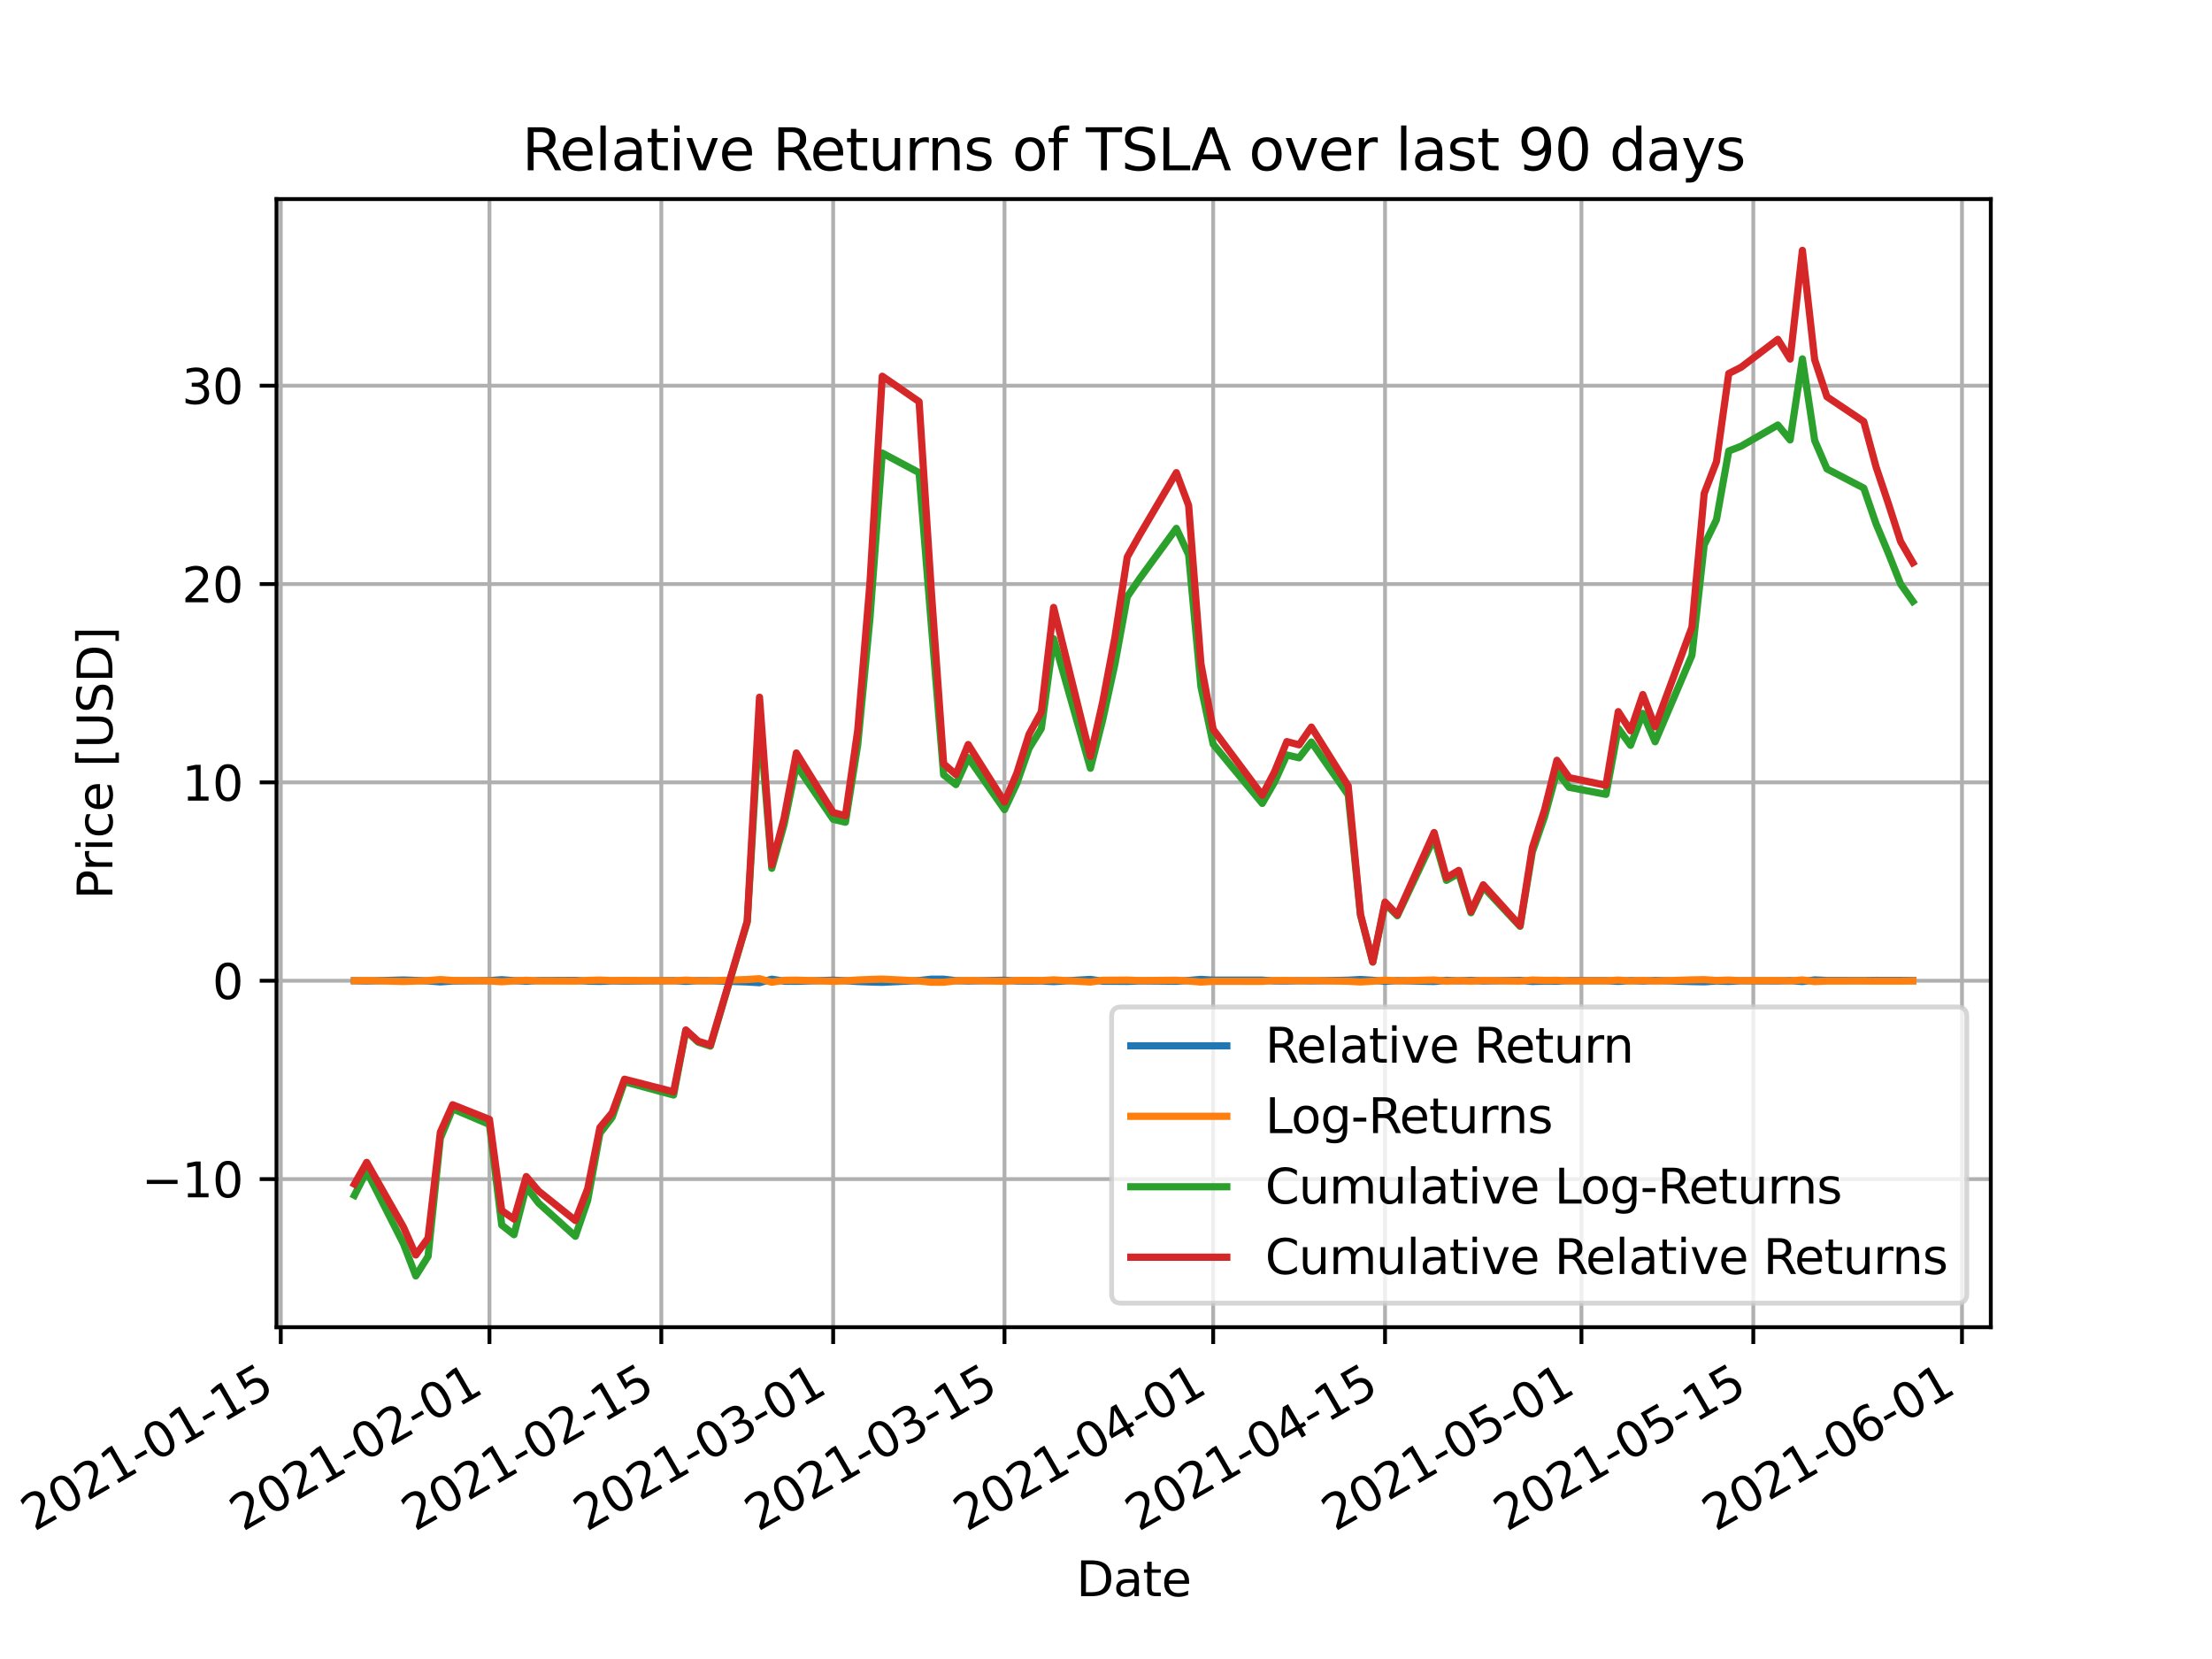 <?xml version="1.0" encoding="utf-8" standalone="no"?>
<!DOCTYPE svg PUBLIC "-//W3C//DTD SVG 1.1//EN"
  "http://www.w3.org/Graphics/SVG/1.1/DTD/svg11.dtd">
<svg height="345.6pt" version="1.1" viewBox="0 0 460.8 345.6" width="460.8pt" xmlns="http://www.w3.org/2000/svg" xmlns:xlink="http://www.w3.org/1999/xlink">
 <defs>
  <style type="text/css">*{stroke-linecap:butt;stroke-linejoin:round;}</style>
 </defs>
 <g id="figure_1">
  <g id="patch_1">
   <path d="M 0 345.6 
L 460.8 345.6 
L 460.8 0 
L 0 0 
z
" style="fill:#ffffff;"/>
  </g>
  <g id="axes_1">
   <g id="patch_2">
    <path d="M 57.6 276.48 
L 414.72 276.48 
L 414.72 41.472 
L 57.6 41.472 
z
" style="fill:#ffffff;"/>
   </g>
   <g id="matplotlib.axis_1">
    <g id="xtick_1">
     <g id="line2d_1">
      <path clip-path="url(#pcd8d4c0c13)" d="M 58.49 276.48 
L 58.49 41.472 
" style="fill:none;stroke:#b0b0b0;stroke-linecap:square;stroke-width:0.8;"/>
     </g>
     <g id="line2d_2">
      <defs>
       <path d="M 0 0 
L 0 3.5 
" id="mc58e5c87e2" style="stroke:#000000;stroke-width:0.8;"/>
      </defs>
      <g>
       <use style="stroke:#000000;stroke-width:0.8;" x="58.49" xlink:href="#mc58e5c87e2" y="276.48"/>
      </g>
     </g>
     <g id="text_1">
      <!-- 2021-01-15 -->
      <g transform="translate(7.12 319.118)rotate(-30)scale(0.1 -0.1)">
       <defs>
        <path d="M 1228 531 
L 3431 531 
L 3431 0 
L 469 0 
L 469 531 
Q 828 903 1448 1529 
Q 2069 2156 2228 2338 
Q 2531 2678 2651 2914 
Q 2772 3150 2772 3378 
Q 2772 3750 2511 3984 
Q 2250 4219 1831 4219 
Q 1534 4219 1204 4116 
Q 875 4013 500 3803 
L 500 4441 
Q 881 4594 1212 4672 
Q 1544 4750 1819 4750 
Q 2544 4750 2975 4387 
Q 3406 4025 3406 3419 
Q 3406 3131 3298 2873 
Q 3191 2616 2906 2266 
Q 2828 2175 2409 1742 
Q 1991 1309 1228 531 
z
" id="DejaVuSans-32" transform="scale(0.016)"/>
        <path d="M 2034 4250 
Q 1547 4250 1301 3770 
Q 1056 3291 1056 2328 
Q 1056 1369 1301 889 
Q 1547 409 2034 409 
Q 2525 409 2770 889 
Q 3016 1369 3016 2328 
Q 3016 3291 2770 3770 
Q 2525 4250 2034 4250 
z
M 2034 4750 
Q 2819 4750 3233 4129 
Q 3647 3509 3647 2328 
Q 3647 1150 3233 529 
Q 2819 -91 2034 -91 
Q 1250 -91 836 529 
Q 422 1150 422 2328 
Q 422 3509 836 4129 
Q 1250 4750 2034 4750 
z
" id="DejaVuSans-30" transform="scale(0.016)"/>
        <path d="M 794 531 
L 1825 531 
L 1825 4091 
L 703 3866 
L 703 4441 
L 1819 4666 
L 2450 4666 
L 2450 531 
L 3481 531 
L 3481 0 
L 794 0 
L 794 531 
z
" id="DejaVuSans-31" transform="scale(0.016)"/>
        <path d="M 313 2009 
L 1997 2009 
L 1997 1497 
L 313 1497 
L 313 2009 
z
" id="DejaVuSans-2d" transform="scale(0.016)"/>
        <path d="M 691 4666 
L 3169 4666 
L 3169 4134 
L 1269 4134 
L 1269 2991 
Q 1406 3038 1543 3061 
Q 1681 3084 1819 3084 
Q 2600 3084 3056 2656 
Q 3513 2228 3513 1497 
Q 3513 744 3044 326 
Q 2575 -91 1722 -91 
Q 1428 -91 1123 -41 
Q 819 9 494 109 
L 494 744 
Q 775 591 1075 516 
Q 1375 441 1709 441 
Q 2250 441 2565 725 
Q 2881 1009 2881 1497 
Q 2881 1984 2565 2268 
Q 2250 2553 1709 2553 
Q 1456 2553 1204 2497 
Q 953 2441 691 2322 
L 691 4666 
z
" id="DejaVuSans-35" transform="scale(0.016)"/>
       </defs>
       <use xlink:href="#DejaVuSans-32"/>
       <use x="63.623" xlink:href="#DejaVuSans-30"/>
       <use x="127.246" xlink:href="#DejaVuSans-32"/>
       <use x="190.869" xlink:href="#DejaVuSans-31"/>
       <use x="254.492" xlink:href="#DejaVuSans-2d"/>
       <use x="290.576" xlink:href="#DejaVuSans-30"/>
       <use x="354.199" xlink:href="#DejaVuSans-31"/>
       <use x="417.822" xlink:href="#DejaVuSans-2d"/>
       <use x="453.906" xlink:href="#DejaVuSans-31"/>
       <use x="517.529" xlink:href="#DejaVuSans-35"/>
      </g>
     </g>
    </g>
    <g id="xtick_2">
     <g id="line2d_3">
      <path clip-path="url(#pcd8d4c0c13)" d="M 101.962 276.48 
L 101.962 41.472 
" style="fill:none;stroke:#b0b0b0;stroke-linecap:square;stroke-width:0.8;"/>
     </g>
     <g id="line2d_4">
      <g>
       <use style="stroke:#000000;stroke-width:0.8;" x="101.962" xlink:href="#mc58e5c87e2" y="276.48"/>
      </g>
     </g>
     <g id="text_2">
      <!-- 2021-02-01 -->
      <g transform="translate(50.592 319.118)rotate(-30)scale(0.1 -0.1)">
       <use xlink:href="#DejaVuSans-32"/>
       <use x="63.623" xlink:href="#DejaVuSans-30"/>
       <use x="127.246" xlink:href="#DejaVuSans-32"/>
       <use x="190.869" xlink:href="#DejaVuSans-31"/>
       <use x="254.492" xlink:href="#DejaVuSans-2d"/>
       <use x="290.576" xlink:href="#DejaVuSans-30"/>
       <use x="354.199" xlink:href="#DejaVuSans-32"/>
       <use x="417.822" xlink:href="#DejaVuSans-2d"/>
       <use x="453.906" xlink:href="#DejaVuSans-30"/>
       <use x="517.529" xlink:href="#DejaVuSans-31"/>
      </g>
     </g>
    </g>
    <g id="xtick_3">
     <g id="line2d_5">
      <path clip-path="url(#pcd8d4c0c13)" d="M 137.762 276.48 
L 137.762 41.472 
" style="fill:none;stroke:#b0b0b0;stroke-linecap:square;stroke-width:0.8;"/>
     </g>
     <g id="line2d_6">
      <g>
       <use style="stroke:#000000;stroke-width:0.8;" x="137.762" xlink:href="#mc58e5c87e2" y="276.48"/>
      </g>
     </g>
     <g id="text_3">
      <!-- 2021-02-15 -->
      <g transform="translate(86.393 319.118)rotate(-30)scale(0.1 -0.1)">
       <use xlink:href="#DejaVuSans-32"/>
       <use x="63.623" xlink:href="#DejaVuSans-30"/>
       <use x="127.246" xlink:href="#DejaVuSans-32"/>
       <use x="190.869" xlink:href="#DejaVuSans-31"/>
       <use x="254.492" xlink:href="#DejaVuSans-2d"/>
       <use x="290.576" xlink:href="#DejaVuSans-30"/>
       <use x="354.199" xlink:href="#DejaVuSans-32"/>
       <use x="417.822" xlink:href="#DejaVuSans-2d"/>
       <use x="453.906" xlink:href="#DejaVuSans-31"/>
       <use x="517.529" xlink:href="#DejaVuSans-35"/>
      </g>
     </g>
    </g>
    <g id="xtick_4">
     <g id="line2d_7">
      <path clip-path="url(#pcd8d4c0c13)" d="M 173.563 276.48 
L 173.563 41.472 
" style="fill:none;stroke:#b0b0b0;stroke-linecap:square;stroke-width:0.8;"/>
     </g>
     <g id="line2d_8">
      <g>
       <use style="stroke:#000000;stroke-width:0.8;" x="173.563" xlink:href="#mc58e5c87e2" y="276.48"/>
      </g>
     </g>
     <g id="text_4">
      <!-- 2021-03-01 -->
      <g transform="translate(122.193 319.118)rotate(-30)scale(0.1 -0.1)">
       <defs>
        <path d="M 2597 2516 
Q 3050 2419 3304 2112 
Q 3559 1806 3559 1356 
Q 3559 666 3084 287 
Q 2609 -91 1734 -91 
Q 1441 -91 1130 -33 
Q 819 25 488 141 
L 488 750 
Q 750 597 1062 519 
Q 1375 441 1716 441 
Q 2309 441 2620 675 
Q 2931 909 2931 1356 
Q 2931 1769 2642 2001 
Q 2353 2234 1838 2234 
L 1294 2234 
L 1294 2753 
L 1863 2753 
Q 2328 2753 2575 2939 
Q 2822 3125 2822 3475 
Q 2822 3834 2567 4026 
Q 2313 4219 1838 4219 
Q 1578 4219 1281 4162 
Q 984 4106 628 3988 
L 628 4550 
Q 988 4650 1302 4700 
Q 1616 4750 1894 4750 
Q 2613 4750 3031 4423 
Q 3450 4097 3450 3541 
Q 3450 3153 3228 2886 
Q 3006 2619 2597 2516 
z
" id="DejaVuSans-33" transform="scale(0.016)"/>
       </defs>
       <use xlink:href="#DejaVuSans-32"/>
       <use x="63.623" xlink:href="#DejaVuSans-30"/>
       <use x="127.246" xlink:href="#DejaVuSans-32"/>
       <use x="190.869" xlink:href="#DejaVuSans-31"/>
       <use x="254.492" xlink:href="#DejaVuSans-2d"/>
       <use x="290.576" xlink:href="#DejaVuSans-30"/>
       <use x="354.199" xlink:href="#DejaVuSans-33"/>
       <use x="417.822" xlink:href="#DejaVuSans-2d"/>
       <use x="453.906" xlink:href="#DejaVuSans-30"/>
       <use x="517.529" xlink:href="#DejaVuSans-31"/>
      </g>
     </g>
    </g>
    <g id="xtick_5">
     <g id="line2d_9">
      <path clip-path="url(#pcd8d4c0c13)" d="M 209.256 276.48 
L 209.256 41.472 
" style="fill:none;stroke:#b0b0b0;stroke-linecap:square;stroke-width:0.8;"/>
     </g>
     <g id="line2d_10">
      <g>
       <use style="stroke:#000000;stroke-width:0.8;" x="209.256" xlink:href="#mc58e5c87e2" y="276.48"/>
      </g>
     </g>
     <g id="text_5">
      <!-- 2021-03-15 -->
      <g transform="translate(157.887 319.118)rotate(-30)scale(0.1 -0.1)">
       <use xlink:href="#DejaVuSans-32"/>
       <use x="63.623" xlink:href="#DejaVuSans-30"/>
       <use x="127.246" xlink:href="#DejaVuSans-32"/>
       <use x="190.869" xlink:href="#DejaVuSans-31"/>
       <use x="254.492" xlink:href="#DejaVuSans-2d"/>
       <use x="290.576" xlink:href="#DejaVuSans-30"/>
       <use x="354.199" xlink:href="#DejaVuSans-33"/>
       <use x="417.822" xlink:href="#DejaVuSans-2d"/>
       <use x="453.906" xlink:href="#DejaVuSans-31"/>
       <use x="517.529" xlink:href="#DejaVuSans-35"/>
      </g>
     </g>
    </g>
    <g id="xtick_6">
     <g id="line2d_11">
      <path clip-path="url(#pcd8d4c0c13)" d="M 252.728 276.48 
L 252.728 41.472 
" style="fill:none;stroke:#b0b0b0;stroke-linecap:square;stroke-width:0.8;"/>
     </g>
     <g id="line2d_12">
      <g>
       <use style="stroke:#000000;stroke-width:0.8;" x="252.728" xlink:href="#mc58e5c87e2" y="276.48"/>
      </g>
     </g>
     <g id="text_6">
      <!-- 2021-04-01 -->
      <g transform="translate(201.359 319.118)rotate(-30)scale(0.1 -0.1)">
       <defs>
        <path d="M 2419 4116 
L 825 1625 
L 2419 1625 
L 2419 4116 
z
M 2253 4666 
L 3047 4666 
L 3047 1625 
L 3713 1625 
L 3713 1100 
L 3047 1100 
L 3047 0 
L 2419 0 
L 2419 1100 
L 313 1100 
L 313 1709 
L 2253 4666 
z
" id="DejaVuSans-34" transform="scale(0.016)"/>
       </defs>
       <use xlink:href="#DejaVuSans-32"/>
       <use x="63.623" xlink:href="#DejaVuSans-30"/>
       <use x="127.246" xlink:href="#DejaVuSans-32"/>
       <use x="190.869" xlink:href="#DejaVuSans-31"/>
       <use x="254.492" xlink:href="#DejaVuSans-2d"/>
       <use x="290.576" xlink:href="#DejaVuSans-30"/>
       <use x="354.199" xlink:href="#DejaVuSans-34"/>
       <use x="417.822" xlink:href="#DejaVuSans-2d"/>
       <use x="453.906" xlink:href="#DejaVuSans-30"/>
       <use x="517.529" xlink:href="#DejaVuSans-31"/>
      </g>
     </g>
    </g>
    <g id="xtick_7">
     <g id="line2d_13">
      <path clip-path="url(#pcd8d4c0c13)" d="M 288.529 276.48 
L 288.529 41.472 
" style="fill:none;stroke:#b0b0b0;stroke-linecap:square;stroke-width:0.8;"/>
     </g>
     <g id="line2d_14">
      <g>
       <use style="stroke:#000000;stroke-width:0.8;" x="288.529" xlink:href="#mc58e5c87e2" y="276.48"/>
      </g>
     </g>
     <g id="text_7">
      <!-- 2021-04-15 -->
      <g transform="translate(237.159 319.118)rotate(-30)scale(0.1 -0.1)">
       <use xlink:href="#DejaVuSans-32"/>
       <use x="63.623" xlink:href="#DejaVuSans-30"/>
       <use x="127.246" xlink:href="#DejaVuSans-32"/>
       <use x="190.869" xlink:href="#DejaVuSans-31"/>
       <use x="254.492" xlink:href="#DejaVuSans-2d"/>
       <use x="290.576" xlink:href="#DejaVuSans-30"/>
       <use x="354.199" xlink:href="#DejaVuSans-34"/>
       <use x="417.822" xlink:href="#DejaVuSans-2d"/>
       <use x="453.906" xlink:href="#DejaVuSans-31"/>
       <use x="517.529" xlink:href="#DejaVuSans-35"/>
      </g>
     </g>
    </g>
    <g id="xtick_8">
     <g id="line2d_15">
      <path clip-path="url(#pcd8d4c0c13)" d="M 329.444 276.48 
L 329.444 41.472 
" style="fill:none;stroke:#b0b0b0;stroke-linecap:square;stroke-width:0.8;"/>
     </g>
     <g id="line2d_16">
      <g>
       <use style="stroke:#000000;stroke-width:0.8;" x="329.444" xlink:href="#mc58e5c87e2" y="276.48"/>
      </g>
     </g>
     <g id="text_8">
      <!-- 2021-05-01 -->
      <g transform="translate(278.074 319.118)rotate(-30)scale(0.1 -0.1)">
       <use xlink:href="#DejaVuSans-32"/>
       <use x="63.623" xlink:href="#DejaVuSans-30"/>
       <use x="127.246" xlink:href="#DejaVuSans-32"/>
       <use x="190.869" xlink:href="#DejaVuSans-31"/>
       <use x="254.492" xlink:href="#DejaVuSans-2d"/>
       <use x="290.576" xlink:href="#DejaVuSans-30"/>
       <use x="354.199" xlink:href="#DejaVuSans-35"/>
       <use x="417.822" xlink:href="#DejaVuSans-2d"/>
       <use x="453.906" xlink:href="#DejaVuSans-30"/>
       <use x="517.529" xlink:href="#DejaVuSans-31"/>
      </g>
     </g>
    </g>
    <g id="xtick_9">
     <g id="line2d_17">
      <path clip-path="url(#pcd8d4c0c13)" d="M 365.244 276.48 
L 365.244 41.472 
" style="fill:none;stroke:#b0b0b0;stroke-linecap:square;stroke-width:0.8;"/>
     </g>
     <g id="line2d_18">
      <g>
       <use style="stroke:#000000;stroke-width:0.8;" x="365.244" xlink:href="#mc58e5c87e2" y="276.48"/>
      </g>
     </g>
     <g id="text_9">
      <!-- 2021-05-15 -->
      <g transform="translate(313.875 319.118)rotate(-30)scale(0.1 -0.1)">
       <use xlink:href="#DejaVuSans-32"/>
       <use x="63.623" xlink:href="#DejaVuSans-30"/>
       <use x="127.246" xlink:href="#DejaVuSans-32"/>
       <use x="190.869" xlink:href="#DejaVuSans-31"/>
       <use x="254.492" xlink:href="#DejaVuSans-2d"/>
       <use x="290.576" xlink:href="#DejaVuSans-30"/>
       <use x="354.199" xlink:href="#DejaVuSans-35"/>
       <use x="417.822" xlink:href="#DejaVuSans-2d"/>
       <use x="453.906" xlink:href="#DejaVuSans-31"/>
       <use x="517.529" xlink:href="#DejaVuSans-35"/>
      </g>
     </g>
    </g>
    <g id="xtick_10">
     <g id="line2d_19">
      <path clip-path="url(#pcd8d4c0c13)" d="M 408.716 276.48 
L 408.716 41.472 
" style="fill:none;stroke:#b0b0b0;stroke-linecap:square;stroke-width:0.8;"/>
     </g>
     <g id="line2d_20">
      <g>
       <use style="stroke:#000000;stroke-width:0.8;" x="408.716" xlink:href="#mc58e5c87e2" y="276.48"/>
      </g>
     </g>
     <g id="text_10">
      <!-- 2021-06-01 -->
      <g transform="translate(357.347 319.118)rotate(-30)scale(0.1 -0.1)">
       <defs>
        <path d="M 2113 2584 
Q 1688 2584 1439 2293 
Q 1191 2003 1191 1497 
Q 1191 994 1439 701 
Q 1688 409 2113 409 
Q 2538 409 2786 701 
Q 3034 994 3034 1497 
Q 3034 2003 2786 2293 
Q 2538 2584 2113 2584 
z
M 3366 4563 
L 3366 3988 
Q 3128 4100 2886 4159 
Q 2644 4219 2406 4219 
Q 1781 4219 1451 3797 
Q 1122 3375 1075 2522 
Q 1259 2794 1537 2939 
Q 1816 3084 2150 3084 
Q 2853 3084 3261 2657 
Q 3669 2231 3669 1497 
Q 3669 778 3244 343 
Q 2819 -91 2113 -91 
Q 1303 -91 875 529 
Q 447 1150 447 2328 
Q 447 3434 972 4092 
Q 1497 4750 2381 4750 
Q 2619 4750 2861 4703 
Q 3103 4656 3366 4563 
z
" id="DejaVuSans-36" transform="scale(0.016)"/>
       </defs>
       <use xlink:href="#DejaVuSans-32"/>
       <use x="63.623" xlink:href="#DejaVuSans-30"/>
       <use x="127.246" xlink:href="#DejaVuSans-32"/>
       <use x="190.869" xlink:href="#DejaVuSans-31"/>
       <use x="254.492" xlink:href="#DejaVuSans-2d"/>
       <use x="290.576" xlink:href="#DejaVuSans-30"/>
       <use x="354.199" xlink:href="#DejaVuSans-36"/>
       <use x="417.822" xlink:href="#DejaVuSans-2d"/>
       <use x="453.906" xlink:href="#DejaVuSans-30"/>
       <use x="517.529" xlink:href="#DejaVuSans-31"/>
      </g>
     </g>
    </g>
    <g id="text_11">
     <!-- Date -->
     <g transform="translate(224.209 332.518)scale(0.1 -0.1)">
      <defs>
       <path d="M 1259 4147 
L 1259 519 
L 2022 519 
Q 2988 519 3436 956 
Q 3884 1394 3884 2338 
Q 3884 3275 3436 3711 
Q 2988 4147 2022 4147 
L 1259 4147 
z
M 628 4666 
L 1925 4666 
Q 3281 4666 3915 4102 
Q 4550 3538 4550 2338 
Q 4550 1131 3912 565 
Q 3275 0 1925 0 
L 628 0 
L 628 4666 
z
" id="DejaVuSans-44" transform="scale(0.016)"/>
       <path d="M 2194 1759 
Q 1497 1759 1228 1600 
Q 959 1441 959 1056 
Q 959 750 1161 570 
Q 1363 391 1709 391 
Q 2188 391 2477 730 
Q 2766 1069 2766 1631 
L 2766 1759 
L 2194 1759 
z
M 3341 1997 
L 3341 0 
L 2766 0 
L 2766 531 
Q 2569 213 2275 61 
Q 1981 -91 1556 -91 
Q 1019 -91 701 211 
Q 384 513 384 1019 
Q 384 1609 779 1909 
Q 1175 2209 1959 2209 
L 2766 2209 
L 2766 2266 
Q 2766 2663 2505 2880 
Q 2244 3097 1772 3097 
Q 1472 3097 1187 3025 
Q 903 2953 641 2809 
L 641 3341 
Q 956 3463 1253 3523 
Q 1550 3584 1831 3584 
Q 2591 3584 2966 3190 
Q 3341 2797 3341 1997 
z
" id="DejaVuSans-61" transform="scale(0.016)"/>
       <path d="M 1172 4494 
L 1172 3500 
L 2356 3500 
L 2356 3053 
L 1172 3053 
L 1172 1153 
Q 1172 725 1289 603 
Q 1406 481 1766 481 
L 2356 481 
L 2356 0 
L 1766 0 
Q 1100 0 847 248 
Q 594 497 594 1153 
L 594 3053 
L 172 3053 
L 172 3500 
L 594 3500 
L 594 4494 
L 1172 4494 
z
" id="DejaVuSans-74" transform="scale(0.016)"/>
       <path d="M 3597 1894 
L 3597 1613 
L 953 1613 
Q 991 1019 1311 708 
Q 1631 397 2203 397 
Q 2534 397 2845 478 
Q 3156 559 3463 722 
L 3463 178 
Q 3153 47 2828 -22 
Q 2503 -91 2169 -91 
Q 1331 -91 842 396 
Q 353 884 353 1716 
Q 353 2575 817 3079 
Q 1281 3584 2069 3584 
Q 2775 3584 3186 3129 
Q 3597 2675 3597 1894 
z
M 3022 2063 
Q 3016 2534 2758 2815 
Q 2500 3097 2075 3097 
Q 1594 3097 1305 2825 
Q 1016 2553 972 2059 
L 3022 2063 
z
" id="DejaVuSans-65" transform="scale(0.016)"/>
      </defs>
      <use xlink:href="#DejaVuSans-44"/>
      <use x="77.002" xlink:href="#DejaVuSans-61"/>
      <use x="138.281" xlink:href="#DejaVuSans-74"/>
      <use x="177.49" xlink:href="#DejaVuSans-65"/>
     </g>
    </g>
   </g>
   <g id="matplotlib.axis_2">
    <g id="ytick_1">
     <g id="line2d_21">
      <path clip-path="url(#pcd8d4c0c13)" d="M 57.6 245.626 
L 414.72 245.626 
" style="fill:none;stroke:#b0b0b0;stroke-linecap:square;stroke-width:0.8;"/>
     </g>
     <g id="line2d_22">
      <defs>
       <path d="M 0 0 
L -3.5 0 
" id="mb9e2efc3b6" style="stroke:#000000;stroke-width:0.8;"/>
      </defs>
      <g>
       <use style="stroke:#000000;stroke-width:0.8;" x="57.6" xlink:href="#mb9e2efc3b6" y="245.626"/>
      </g>
     </g>
     <g id="text_12">
      <!-- −10 -->
      <g transform="translate(29.495 249.425)scale(0.1 -0.1)">
       <defs>
        <path d="M 678 2272 
L 4684 2272 
L 4684 1741 
L 678 1741 
L 678 2272 
z
" id="DejaVuSans-2212" transform="scale(0.016)"/>
       </defs>
       <use xlink:href="#DejaVuSans-2212"/>
       <use x="83.789" xlink:href="#DejaVuSans-31"/>
       <use x="147.412" xlink:href="#DejaVuSans-30"/>
      </g>
     </g>
    </g>
    <g id="ytick_2">
     <g id="line2d_23">
      <path clip-path="url(#pcd8d4c0c13)" d="M 57.6 204.306 
L 414.72 204.306 
" style="fill:none;stroke:#b0b0b0;stroke-linecap:square;stroke-width:0.8;"/>
     </g>
     <g id="line2d_24">
      <g>
       <use style="stroke:#000000;stroke-width:0.8;" x="57.6" xlink:href="#mb9e2efc3b6" y="204.306"/>
      </g>
     </g>
     <g id="text_13">
      <!-- 0 -->
      <g transform="translate(44.237 208.106)scale(0.1 -0.1)">
       <use xlink:href="#DejaVuSans-30"/>
      </g>
     </g>
    </g>
    <g id="ytick_3">
     <g id="line2d_25">
      <path clip-path="url(#pcd8d4c0c13)" d="M 57.6 162.986 
L 414.72 162.986 
" style="fill:none;stroke:#b0b0b0;stroke-linecap:square;stroke-width:0.8;"/>
     </g>
     <g id="line2d_26">
      <g>
       <use style="stroke:#000000;stroke-width:0.8;" x="57.6" xlink:href="#mb9e2efc3b6" y="162.986"/>
      </g>
     </g>
     <g id="text_14">
      <!-- 10 -->
      <g transform="translate(37.875 166.786)scale(0.1 -0.1)">
       <use xlink:href="#DejaVuSans-31"/>
       <use x="63.623" xlink:href="#DejaVuSans-30"/>
      </g>
     </g>
    </g>
    <g id="ytick_4">
     <g id="line2d_27">
      <path clip-path="url(#pcd8d4c0c13)" d="M 57.6 121.667 
L 414.72 121.667 
" style="fill:none;stroke:#b0b0b0;stroke-linecap:square;stroke-width:0.8;"/>
     </g>
     <g id="line2d_28">
      <g>
       <use style="stroke:#000000;stroke-width:0.8;" x="57.6" xlink:href="#mb9e2efc3b6" y="121.667"/>
      </g>
     </g>
     <g id="text_15">
      <!-- 20 -->
      <g transform="translate(37.875 125.466)scale(0.1 -0.1)">
       <use xlink:href="#DejaVuSans-32"/>
       <use x="63.623" xlink:href="#DejaVuSans-30"/>
      </g>
     </g>
    </g>
    <g id="ytick_5">
     <g id="line2d_29">
      <path clip-path="url(#pcd8d4c0c13)" d="M 57.6 80.347 
L 414.72 80.347 
" style="fill:none;stroke:#b0b0b0;stroke-linecap:square;stroke-width:0.8;"/>
     </g>
     <g id="line2d_30">
      <g>
       <use style="stroke:#000000;stroke-width:0.8;" x="57.6" xlink:href="#mb9e2efc3b6" y="80.347"/>
      </g>
     </g>
     <g id="text_16">
      <!-- 30 -->
      <g transform="translate(37.875 84.146)scale(0.1 -0.1)">
       <use xlink:href="#DejaVuSans-33"/>
       <use x="63.623" xlink:href="#DejaVuSans-30"/>
      </g>
     </g>
    </g>
    <g id="text_17">
     <!-- Price [USD] -->
     <g transform="translate(23.416 187.348)rotate(-90)scale(0.1 -0.1)">
      <defs>
       <path d="M 1259 4147 
L 1259 2394 
L 2053 2394 
Q 2494 2394 2734 2622 
Q 2975 2850 2975 3272 
Q 2975 3691 2734 3919 
Q 2494 4147 2053 4147 
L 1259 4147 
z
M 628 4666 
L 2053 4666 
Q 2838 4666 3239 4311 
Q 3641 3956 3641 3272 
Q 3641 2581 3239 2228 
Q 2838 1875 2053 1875 
L 1259 1875 
L 1259 0 
L 628 0 
L 628 4666 
z
" id="DejaVuSans-50" transform="scale(0.016)"/>
       <path d="M 2631 2963 
Q 2534 3019 2420 3045 
Q 2306 3072 2169 3072 
Q 1681 3072 1420 2755 
Q 1159 2438 1159 1844 
L 1159 0 
L 581 0 
L 581 3500 
L 1159 3500 
L 1159 2956 
Q 1341 3275 1631 3429 
Q 1922 3584 2338 3584 
Q 2397 3584 2469 3576 
Q 2541 3569 2628 3553 
L 2631 2963 
z
" id="DejaVuSans-72" transform="scale(0.016)"/>
       <path d="M 603 3500 
L 1178 3500 
L 1178 0 
L 603 0 
L 603 3500 
z
M 603 4863 
L 1178 4863 
L 1178 4134 
L 603 4134 
L 603 4863 
z
" id="DejaVuSans-69" transform="scale(0.016)"/>
       <path d="M 3122 3366 
L 3122 2828 
Q 2878 2963 2633 3030 
Q 2388 3097 2138 3097 
Q 1578 3097 1268 2742 
Q 959 2388 959 1747 
Q 959 1106 1268 751 
Q 1578 397 2138 397 
Q 2388 397 2633 464 
Q 2878 531 3122 666 
L 3122 134 
Q 2881 22 2623 -34 
Q 2366 -91 2075 -91 
Q 1284 -91 818 406 
Q 353 903 353 1747 
Q 353 2603 823 3093 
Q 1294 3584 2113 3584 
Q 2378 3584 2631 3529 
Q 2884 3475 3122 3366 
z
" id="DejaVuSans-63" transform="scale(0.016)"/>
       <path id="DejaVuSans-20" transform="scale(0.016)"/>
       <path d="M 550 4863 
L 1875 4863 
L 1875 4416 
L 1125 4416 
L 1125 -397 
L 1875 -397 
L 1875 -844 
L 550 -844 
L 550 4863 
z
" id="DejaVuSans-5b" transform="scale(0.016)"/>
       <path d="M 556 4666 
L 1191 4666 
L 1191 1831 
Q 1191 1081 1462 751 
Q 1734 422 2344 422 
Q 2950 422 3222 751 
Q 3494 1081 3494 1831 
L 3494 4666 
L 4128 4666 
L 4128 1753 
Q 4128 841 3676 375 
Q 3225 -91 2344 -91 
Q 1459 -91 1007 375 
Q 556 841 556 1753 
L 556 4666 
z
" id="DejaVuSans-55" transform="scale(0.016)"/>
       <path d="M 3425 4513 
L 3425 3897 
Q 3066 4069 2747 4153 
Q 2428 4238 2131 4238 
Q 1616 4238 1336 4038 
Q 1056 3838 1056 3469 
Q 1056 3159 1242 3001 
Q 1428 2844 1947 2747 
L 2328 2669 
Q 3034 2534 3370 2195 
Q 3706 1856 3706 1288 
Q 3706 609 3251 259 
Q 2797 -91 1919 -91 
Q 1588 -91 1214 -16 
Q 841 59 441 206 
L 441 856 
Q 825 641 1194 531 
Q 1563 422 1919 422 
Q 2459 422 2753 634 
Q 3047 847 3047 1241 
Q 3047 1584 2836 1778 
Q 2625 1972 2144 2069 
L 1759 2144 
Q 1053 2284 737 2584 
Q 422 2884 422 3419 
Q 422 4038 858 4394 
Q 1294 4750 2059 4750 
Q 2388 4750 2728 4690 
Q 3069 4631 3425 4513 
z
" id="DejaVuSans-53" transform="scale(0.016)"/>
       <path d="M 1947 4863 
L 1947 -844 
L 622 -844 
L 622 -397 
L 1369 -397 
L 1369 4416 
L 622 4416 
L 622 4863 
L 1947 4863 
z
" id="DejaVuSans-5d" transform="scale(0.016)"/>
      </defs>
      <use xlink:href="#DejaVuSans-50"/>
      <use x="58.553" xlink:href="#DejaVuSans-72"/>
      <use x="99.666" xlink:href="#DejaVuSans-69"/>
      <use x="127.449" xlink:href="#DejaVuSans-63"/>
      <use x="182.43" xlink:href="#DejaVuSans-65"/>
      <use x="243.953" xlink:href="#DejaVuSans-20"/>
      <use x="275.74" xlink:href="#DejaVuSans-5b"/>
      <use x="314.754" xlink:href="#DejaVuSans-55"/>
      <use x="387.947" xlink:href="#DejaVuSans-53"/>
      <use x="451.424" xlink:href="#DejaVuSans-44"/>
      <use x="528.426" xlink:href="#DejaVuSans-5d"/>
     </g>
    </g>
   </g>
   <g id="line2d_31">
    <path clip-path="url(#pcd8d4c0c13)" d="M 73.833 204.305 
L 76.39 204.356 
L 84.061 204.152 
L 86.619 204.239 
L 89.176 204.347 
L 91.733 204.545 
L 94.29 204.367 
L 101.962 204.274 
L 104.519 204.091 
L 107.076 204.286 
L 109.633 204.405 
L 112.19 204.272 
L 119.862 204.236 
L 122.419 204.38 
L 124.976 204.444 
L 127.533 204.34 
L 130.091 204.38 
L 140.319 204.278 
L 142.876 204.438 
L 145.434 204.282 
L 147.991 204.298 
L 155.662 204.557 
L 158.219 204.715 
L 160.777 203.976 
L 163.334 204.396 
L 165.891 204.428 
L 173.563 204.192 
L 176.12 204.3 
L 178.677 204.464 
L 181.234 204.563 
L 183.791 204.636 
L 191.463 204.265 
L 194.02 203.975 
L 196.577 203.983 
L 199.134 204.286 
L 201.691 204.362 
L 209.256 204.196 
L 211.814 204.36 
L 214.371 204.379 
L 216.928 204.347 
L 219.485 204.489 
L 227.157 204.027 
L 229.714 204.406 
L 232.271 204.421 
L 234.828 204.444 
L 237.385 204.343 
L 245.057 204.41 
L 247.614 204.251 
L 250.171 204.022 
L 252.728 204.184 
L 262.957 204.181 
L 265.514 204.351 
L 268.071 204.362 
L 270.629 204.3 
L 273.186 204.339 
L 280.857 204.195 
L 283.414 204.048 
L 285.972 204.208 
L 288.529 204.426 
L 291.086 204.281 
L 298.757 204.466 
L 301.315 204.217 
L 303.872 204.321 
L 306.429 204.223 
L 308.986 204.36 
L 316.658 204.224 
L 319.215 204.458 
L 321.772 204.379 
L 324.329 204.399 
L 326.886 204.274 
L 334.558 204.292 
L 337.115 204.441 
L 339.672 204.271 
L 342.229 204.372 
L 344.787 204.247 
L 352.458 204.482 
L 355.015 204.53 
L 357.572 204.359 
L 360.13 204.447 
L 362.687 204.316 
L 370.358 204.35 
L 372.916 204.275 
L 375.473 204.472 
L 378.03 204.133 
L 380.587 204.247 
L 388.259 204.266 
L 390.816 204.231 
L 393.373 204.245 
L 395.93 204.241 
L 398.487 204.27 
" style="fill:none;stroke:#1f77b4;stroke-linecap:square;stroke-width:1.5;"/>
   </g>
   <g id="line2d_32">
    <path clip-path="url(#pcd8d4c0c13)" d="M 73.833 204.307 
L 76.39 204.256 
L 84.061 204.458 
L 86.619 204.373 
L 89.176 204.266 
L 91.733 204.06 
L 94.29 204.245 
L 101.962 204.339 
L 104.519 204.516 
L 107.076 204.326 
L 109.633 204.207 
L 112.19 204.34 
L 119.862 204.375 
L 122.419 204.232 
L 124.976 204.166 
L 127.533 204.273 
L 130.091 204.232 
L 140.319 204.334 
L 142.876 204.172 
L 145.434 204.33 
L 147.991 204.315 
L 155.662 204.048 
L 158.219 203.876 
L 160.777 204.624 
L 163.334 204.215 
L 165.891 204.182 
L 173.563 204.419 
L 176.12 204.312 
L 178.677 204.145 
L 181.234 204.041 
L 183.791 203.963 
L 191.463 204.347 
L 194.02 204.625 
L 196.577 204.618 
L 199.134 204.327 
L 201.691 204.25 
L 209.256 204.415 
L 211.814 204.252 
L 214.371 204.233 
L 216.928 204.265 
L 219.485 204.119 
L 227.157 204.576 
L 229.714 204.205 
L 232.271 204.19 
L 234.828 204.167 
L 237.385 204.269 
L 245.057 204.201 
L 247.614 204.361 
L 250.171 204.581 
L 252.728 204.426 
L 262.957 204.43 
L 265.514 204.262 
L 268.071 204.25 
L 270.629 204.312 
L 273.186 204.273 
L 280.857 204.416 
L 283.414 204.557 
L 285.972 204.404 
L 288.529 204.185 
L 291.086 204.332 
L 298.757 204.144 
L 301.315 204.395 
L 303.872 204.292 
L 306.429 204.388 
L 308.986 204.253 
L 316.658 204.388 
L 319.215 204.151 
L 321.772 204.233 
L 324.329 204.213 
L 326.886 204.339 
L 334.558 204.321 
L 337.115 204.169 
L 339.672 204.342 
L 342.229 204.24 
L 344.787 204.365 
L 352.458 204.126 
L 355.015 204.076 
L 357.572 204.253 
L 360.13 204.163 
L 362.687 204.296 
L 370.358 204.262 
L 372.916 204.337 
L 375.473 204.137 
L 378.03 204.476 
L 380.587 204.366 
L 388.259 204.346 
L 390.816 204.381 
L 393.373 204.367 
L 395.93 204.371 
L 398.487 204.343 
" style="fill:none;stroke:#ff7f0e;stroke-linecap:square;stroke-width:1.5;"/>
   </g>
   <g id="line2d_33">
    <path clip-path="url(#pcd8d4c0c13)" d="M 73.833 249.013 
L 76.39 243.987 
L 84.061 259.133 
L 86.619 265.798 
L 89.176 261.724 
L 91.733 237.123 
L 94.29 230.984 
L 101.962 234.247 
L 104.519 255.19 
L 107.076 257.21 
L 109.633 247.251 
L 112.19 250.617 
L 119.862 257.538 
L 122.419 250.085 
L 124.976 236.079 
L 127.533 232.741 
L 130.091 225.345 
L 140.319 228.115 
L 142.876 214.687 
L 145.434 217.09 
L 147.991 217.931 
L 155.662 192.082 
L 158.219 149.1 
L 160.777 180.886 
L 163.334 171.776 
L 165.891 159.389 
L 173.563 170.677 
L 176.12 171.283 
L 178.677 155.192 
L 181.234 128.711 
L 183.791 94.384 
L 191.463 98.464 
L 194.02 130.288 
L 196.577 161.41 
L 199.134 163.443 
L 201.691 157.816 
L 209.256 168.662 
L 211.814 163.215 
L 214.371 155.905 
L 216.928 151.764 
L 219.485 133.053 
L 227.157 160.041 
L 229.714 149.936 
L 232.271 138.268 
L 234.828 124.306 
L 237.385 120.572 
L 245.057 110.071 
L 247.614 115.545 
L 250.171 143.009 
L 252.728 155.02 
L 262.957 167.371 
L 265.514 162.915 
L 268.071 157.269 
L 270.629 157.869 
L 273.186 154.579 
L 280.857 165.596 
L 283.414 190.671 
L 285.972 200.414 
L 288.529 188.236 
L 291.086 190.769 
L 298.757 174.529 
L 301.315 183.395 
L 303.872 181.938 
L 306.429 190.152 
L 308.986 184.786 
L 316.658 192.977 
L 319.215 177.478 
L 321.772 170.103 
L 324.329 160.759 
L 326.886 164.02 
L 334.558 165.48 
L 337.115 151.738 
L 339.672 155.263 
L 342.229 148.609 
L 344.787 154.524 
L 352.458 136.523 
L 355.015 113.532 
L 357.572 108.252 
L 360.13 93.952 
L 362.687 92.965 
L 370.358 88.537 
L 372.916 91.649 
L 375.473 74.761 
L 378.03 91.752 
L 380.587 97.68 
L 388.259 101.681 
L 390.816 109.116 
L 393.373 115.208 
L 395.93 121.657 
L 398.487 125.283 
" style="fill:none;stroke:#2ca02c;stroke-linecap:square;stroke-width:1.5;"/>
   </g>
   <g id="line2d_34">
    <path clip-path="url(#pcd8d4c0c13)" d="M 73.833 246.679 
L 76.39 242.141 
L 84.061 255.651 
L 86.619 261.441 
L 89.176 257.913 
L 91.733 235.854 
L 94.29 230.141 
L 101.962 233.188 
L 104.519 252.182 
L 107.076 253.963 
L 109.633 245.095 
L 112.19 248.116 
L 119.862 254.252 
L 122.419 247.64 
L 124.976 234.888 
L 127.533 231.785 
L 130.091 224.819 
L 140.319 227.442 
L 142.876 214.558 
L 145.434 216.895 
L 147.991 217.709 
L 155.662 191.899 
L 158.219 145.242 
L 160.777 180.209 
L 163.334 170.461 
L 165.891 156.856 
L 173.563 169.271 
L 176.12 169.928 
L 178.677 152.154 
L 181.234 121.354 
L 183.791 78.376 
L 191.463 83.673 
L 194.02 123.244 
L 196.577 159.104 
L 199.134 161.354 
L 201.691 155.099 
L 209.256 167.08 
L 211.814 161.102 
L 214.371 152.956 
L 216.928 148.277 
L 219.485 126.54 
L 227.157 157.583 
L 229.714 146.197 
L 232.271 132.698 
L 234.828 116.037 
L 237.385 111.484 
L 245.057 98.459 
L 247.614 105.29 
L 250.171 138.228 
L 252.728 151.96 
L 262.957 165.67 
L 265.514 160.771 
L 268.071 154.487 
L 270.629 155.159 
L 273.186 151.463 
L 280.857 163.725 
L 283.414 190.444 
L 285.972 200.396 
L 288.529 187.919 
L 291.086 190.545 
L 298.757 173.43 
L 301.315 182.856 
L 303.872 181.322 
L 306.429 189.907 
L 308.986 184.318 
L 316.658 192.82 
L 319.215 176.588 
L 321.772 168.648 
L 324.329 158.382 
L 326.886 161.991 
L 334.558 163.597 
L 337.115 148.248 
L 339.672 152.233 
L 342.229 144.681 
L 344.787 151.401 
L 352.458 130.646 
L 355.015 102.789 
L 357.572 96.17 
L 360.13 77.811 
L 362.687 76.521 
L 370.358 70.693 
L 372.916 74.795 
L 375.473 52.154 
L 378.03 74.931 
L 380.587 82.659 
L 388.259 87.813 
L 390.816 97.258 
L 393.373 104.873 
L 395.93 112.811 
L 398.487 117.22 
" style="fill:none;stroke:#d62728;stroke-linecap:square;stroke-width:1.5;"/>
   </g>
   <g id="patch_3">
    <path d="M 57.6 276.48 
L 57.6 41.472 
" style="fill:none;stroke:#000000;stroke-linecap:square;stroke-linejoin:miter;stroke-width:0.8;"/>
   </g>
   <g id="patch_4">
    <path d="M 414.72 276.48 
L 414.72 41.472 
" style="fill:none;stroke:#000000;stroke-linecap:square;stroke-linejoin:miter;stroke-width:0.8;"/>
   </g>
   <g id="patch_5">
    <path d="M 57.6 276.48 
L 414.72 276.48 
" style="fill:none;stroke:#000000;stroke-linecap:square;stroke-linejoin:miter;stroke-width:0.8;"/>
   </g>
   <g id="patch_6">
    <path d="M 57.6 41.472 
L 414.72 41.472 
" style="fill:none;stroke:#000000;stroke-linecap:square;stroke-linejoin:miter;stroke-width:0.8;"/>
   </g>
   <g id="text_18">
    <!-- Relative Returns of TSLA over last 90 days -->
    <g transform="translate(108.74 35.472)scale(0.12 -0.12)">
     <defs>
      <path d="M 2841 2188 
Q 3044 2119 3236 1894 
Q 3428 1669 3622 1275 
L 4263 0 
L 3584 0 
L 2988 1197 
Q 2756 1666 2539 1819 
Q 2322 1972 1947 1972 
L 1259 1972 
L 1259 0 
L 628 0 
L 628 4666 
L 2053 4666 
Q 2853 4666 3247 4331 
Q 3641 3997 3641 3322 
Q 3641 2881 3436 2590 
Q 3231 2300 2841 2188 
z
M 1259 4147 
L 1259 2491 
L 2053 2491 
Q 2509 2491 2742 2702 
Q 2975 2913 2975 3322 
Q 2975 3731 2742 3939 
Q 2509 4147 2053 4147 
L 1259 4147 
z
" id="DejaVuSans-52" transform="scale(0.016)"/>
      <path d="M 603 4863 
L 1178 4863 
L 1178 0 
L 603 0 
L 603 4863 
z
" id="DejaVuSans-6c" transform="scale(0.016)"/>
      <path d="M 191 3500 
L 800 3500 
L 1894 563 
L 2988 3500 
L 3597 3500 
L 2284 0 
L 1503 0 
L 191 3500 
z
" id="DejaVuSans-76" transform="scale(0.016)"/>
      <path d="M 544 1381 
L 544 3500 
L 1119 3500 
L 1119 1403 
Q 1119 906 1312 657 
Q 1506 409 1894 409 
Q 2359 409 2629 706 
Q 2900 1003 2900 1516 
L 2900 3500 
L 3475 3500 
L 3475 0 
L 2900 0 
L 2900 538 
Q 2691 219 2414 64 
Q 2138 -91 1772 -91 
Q 1169 -91 856 284 
Q 544 659 544 1381 
z
M 1991 3584 
L 1991 3584 
z
" id="DejaVuSans-75" transform="scale(0.016)"/>
      <path d="M 3513 2113 
L 3513 0 
L 2938 0 
L 2938 2094 
Q 2938 2591 2744 2837 
Q 2550 3084 2163 3084 
Q 1697 3084 1428 2787 
Q 1159 2491 1159 1978 
L 1159 0 
L 581 0 
L 581 3500 
L 1159 3500 
L 1159 2956 
Q 1366 3272 1645 3428 
Q 1925 3584 2291 3584 
Q 2894 3584 3203 3211 
Q 3513 2838 3513 2113 
z
" id="DejaVuSans-6e" transform="scale(0.016)"/>
      <path d="M 2834 3397 
L 2834 2853 
Q 2591 2978 2328 3040 
Q 2066 3103 1784 3103 
Q 1356 3103 1142 2972 
Q 928 2841 928 2578 
Q 928 2378 1081 2264 
Q 1234 2150 1697 2047 
L 1894 2003 
Q 2506 1872 2764 1633 
Q 3022 1394 3022 966 
Q 3022 478 2636 193 
Q 2250 -91 1575 -91 
Q 1294 -91 989 -36 
Q 684 19 347 128 
L 347 722 
Q 666 556 975 473 
Q 1284 391 1588 391 
Q 1994 391 2212 530 
Q 2431 669 2431 922 
Q 2431 1156 2273 1281 
Q 2116 1406 1581 1522 
L 1381 1569 
Q 847 1681 609 1914 
Q 372 2147 372 2553 
Q 372 3047 722 3315 
Q 1072 3584 1716 3584 
Q 2034 3584 2315 3537 
Q 2597 3491 2834 3397 
z
" id="DejaVuSans-73" transform="scale(0.016)"/>
      <path d="M 1959 3097 
Q 1497 3097 1228 2736 
Q 959 2375 959 1747 
Q 959 1119 1226 758 
Q 1494 397 1959 397 
Q 2419 397 2687 759 
Q 2956 1122 2956 1747 
Q 2956 2369 2687 2733 
Q 2419 3097 1959 3097 
z
M 1959 3584 
Q 2709 3584 3137 3096 
Q 3566 2609 3566 1747 
Q 3566 888 3137 398 
Q 2709 -91 1959 -91 
Q 1206 -91 779 398 
Q 353 888 353 1747 
Q 353 2609 779 3096 
Q 1206 3584 1959 3584 
z
" id="DejaVuSans-6f" transform="scale(0.016)"/>
      <path d="M 2375 4863 
L 2375 4384 
L 1825 4384 
Q 1516 4384 1395 4259 
Q 1275 4134 1275 3809 
L 1275 3500 
L 2222 3500 
L 2222 3053 
L 1275 3053 
L 1275 0 
L 697 0 
L 697 3053 
L 147 3053 
L 147 3500 
L 697 3500 
L 697 3744 
Q 697 4328 969 4595 
Q 1241 4863 1831 4863 
L 2375 4863 
z
" id="DejaVuSans-66" transform="scale(0.016)"/>
      <path d="M -19 4666 
L 3928 4666 
L 3928 4134 
L 2272 4134 
L 2272 0 
L 1638 0 
L 1638 4134 
L -19 4134 
L -19 4666 
z
" id="DejaVuSans-54" transform="scale(0.016)"/>
      <path d="M 628 4666 
L 1259 4666 
L 1259 531 
L 3531 531 
L 3531 0 
L 628 0 
L 628 4666 
z
" id="DejaVuSans-4c" transform="scale(0.016)"/>
      <path d="M 2188 4044 
L 1331 1722 
L 3047 1722 
L 2188 4044 
z
M 1831 4666 
L 2547 4666 
L 4325 0 
L 3669 0 
L 3244 1197 
L 1141 1197 
L 716 0 
L 50 0 
L 1831 4666 
z
" id="DejaVuSans-41" transform="scale(0.016)"/>
      <path d="M 703 97 
L 703 672 
Q 941 559 1184 500 
Q 1428 441 1663 441 
Q 2288 441 2617 861 
Q 2947 1281 2994 2138 
Q 2813 1869 2534 1725 
Q 2256 1581 1919 1581 
Q 1219 1581 811 2004 
Q 403 2428 403 3163 
Q 403 3881 828 4315 
Q 1253 4750 1959 4750 
Q 2769 4750 3195 4129 
Q 3622 3509 3622 2328 
Q 3622 1225 3098 567 
Q 2575 -91 1691 -91 
Q 1453 -91 1209 -44 
Q 966 3 703 97 
z
M 1959 2075 
Q 2384 2075 2632 2365 
Q 2881 2656 2881 3163 
Q 2881 3666 2632 3958 
Q 2384 4250 1959 4250 
Q 1534 4250 1286 3958 
Q 1038 3666 1038 3163 
Q 1038 2656 1286 2365 
Q 1534 2075 1959 2075 
z
" id="DejaVuSans-39" transform="scale(0.016)"/>
      <path d="M 2906 2969 
L 2906 4863 
L 3481 4863 
L 3481 0 
L 2906 0 
L 2906 525 
Q 2725 213 2448 61 
Q 2172 -91 1784 -91 
Q 1150 -91 751 415 
Q 353 922 353 1747 
Q 353 2572 751 3078 
Q 1150 3584 1784 3584 
Q 2172 3584 2448 3432 
Q 2725 3281 2906 2969 
z
M 947 1747 
Q 947 1113 1208 752 
Q 1469 391 1925 391 
Q 2381 391 2643 752 
Q 2906 1113 2906 1747 
Q 2906 2381 2643 2742 
Q 2381 3103 1925 3103 
Q 1469 3103 1208 2742 
Q 947 2381 947 1747 
z
" id="DejaVuSans-64" transform="scale(0.016)"/>
      <path d="M 2059 -325 
Q 1816 -950 1584 -1140 
Q 1353 -1331 966 -1331 
L 506 -1331 
L 506 -850 
L 844 -850 
Q 1081 -850 1212 -737 
Q 1344 -625 1503 -206 
L 1606 56 
L 191 3500 
L 800 3500 
L 1894 763 
L 2988 3500 
L 3597 3500 
L 2059 -325 
z
" id="DejaVuSans-79" transform="scale(0.016)"/>
     </defs>
     <use xlink:href="#DejaVuSans-52"/>
     <use x="64.982" xlink:href="#DejaVuSans-65"/>
     <use x="126.506" xlink:href="#DejaVuSans-6c"/>
     <use x="154.289" xlink:href="#DejaVuSans-61"/>
     <use x="215.568" xlink:href="#DejaVuSans-74"/>
     <use x="254.777" xlink:href="#DejaVuSans-69"/>
     <use x="282.561" xlink:href="#DejaVuSans-76"/>
     <use x="341.74" xlink:href="#DejaVuSans-65"/>
     <use x="403.264" xlink:href="#DejaVuSans-20"/>
     <use x="435.051" xlink:href="#DejaVuSans-52"/>
     <use x="500.033" xlink:href="#DejaVuSans-65"/>
     <use x="561.557" xlink:href="#DejaVuSans-74"/>
     <use x="600.766" xlink:href="#DejaVuSans-75"/>
     <use x="664.145" xlink:href="#DejaVuSans-72"/>
     <use x="703.508" xlink:href="#DejaVuSans-6e"/>
     <use x="766.887" xlink:href="#DejaVuSans-73"/>
     <use x="818.986" xlink:href="#DejaVuSans-20"/>
     <use x="850.773" xlink:href="#DejaVuSans-6f"/>
     <use x="911.955" xlink:href="#DejaVuSans-66"/>
     <use x="947.16" xlink:href="#DejaVuSans-20"/>
     <use x="978.947" xlink:href="#DejaVuSans-54"/>
     <use x="1040.031" xlink:href="#DejaVuSans-53"/>
     <use x="1103.508" xlink:href="#DejaVuSans-4c"/>
     <use x="1161.471" xlink:href="#DejaVuSans-41"/>
     <use x="1229.879" xlink:href="#DejaVuSans-20"/>
     <use x="1261.666" xlink:href="#DejaVuSans-6f"/>
     <use x="1322.848" xlink:href="#DejaVuSans-76"/>
     <use x="1382.027" xlink:href="#DejaVuSans-65"/>
     <use x="1443.551" xlink:href="#DejaVuSans-72"/>
     <use x="1484.664" xlink:href="#DejaVuSans-20"/>
     <use x="1516.451" xlink:href="#DejaVuSans-6c"/>
     <use x="1544.234" xlink:href="#DejaVuSans-61"/>
     <use x="1605.514" xlink:href="#DejaVuSans-73"/>
     <use x="1657.613" xlink:href="#DejaVuSans-74"/>
     <use x="1696.822" xlink:href="#DejaVuSans-20"/>
     <use x="1728.609" xlink:href="#DejaVuSans-39"/>
     <use x="1792.232" xlink:href="#DejaVuSans-30"/>
     <use x="1855.855" xlink:href="#DejaVuSans-20"/>
     <use x="1887.643" xlink:href="#DejaVuSans-64"/>
     <use x="1951.119" xlink:href="#DejaVuSans-61"/>
     <use x="2012.398" xlink:href="#DejaVuSans-79"/>
     <use x="2071.578" xlink:href="#DejaVuSans-73"/>
    </g>
   </g>
   <g id="legend_1">
    <g id="patch_7">
     <path d="M 233.568 271.48 
L 407.72 271.48 
Q 409.72 271.48 409.72 269.48 
L 409.72 211.768 
Q 409.72 209.768 407.72 209.768 
L 233.568 209.768 
Q 231.568 209.768 231.568 211.768 
L 231.568 269.48 
Q 231.568 271.48 233.568 271.48 
z
" style="fill:#ffffff;opacity:0.8;stroke:#cccccc;stroke-linejoin:miter;"/>
    </g>
    <g id="line2d_35">
     <path d="M 235.568 217.866 
L 255.568 217.866 
" style="fill:none;stroke:#1f77b4;stroke-linecap:square;stroke-width:1.5;"/>
    </g>
    <g id="line2d_36"/>
    <g id="text_19">
     <!-- Relative Return -->
     <g transform="translate(263.568 221.366)scale(0.1 -0.1)">
      <use xlink:href="#DejaVuSans-52"/>
      <use x="64.982" xlink:href="#DejaVuSans-65"/>
      <use x="126.506" xlink:href="#DejaVuSans-6c"/>
      <use x="154.289" xlink:href="#DejaVuSans-61"/>
      <use x="215.568" xlink:href="#DejaVuSans-74"/>
      <use x="254.777" xlink:href="#DejaVuSans-69"/>
      <use x="282.561" xlink:href="#DejaVuSans-76"/>
      <use x="341.74" xlink:href="#DejaVuSans-65"/>
      <use x="403.264" xlink:href="#DejaVuSans-20"/>
      <use x="435.051" xlink:href="#DejaVuSans-52"/>
      <use x="500.033" xlink:href="#DejaVuSans-65"/>
      <use x="561.557" xlink:href="#DejaVuSans-74"/>
      <use x="600.766" xlink:href="#DejaVuSans-75"/>
      <use x="664.145" xlink:href="#DejaVuSans-72"/>
      <use x="703.508" xlink:href="#DejaVuSans-6e"/>
     </g>
    </g>
    <g id="line2d_37">
     <path d="M 235.568 232.544 
L 255.568 232.544 
" style="fill:none;stroke:#ff7f0e;stroke-linecap:square;stroke-width:1.5;"/>
    </g>
    <g id="line2d_38"/>
    <g id="text_20">
     <!-- Log-Returns -->
     <g transform="translate(263.568 236.044)scale(0.1 -0.1)">
      <defs>
       <path d="M 2906 1791 
Q 2906 2416 2648 2759 
Q 2391 3103 1925 3103 
Q 1463 3103 1205 2759 
Q 947 2416 947 1791 
Q 947 1169 1205 825 
Q 1463 481 1925 481 
Q 2391 481 2648 825 
Q 2906 1169 2906 1791 
z
M 3481 434 
Q 3481 -459 3084 -895 
Q 2688 -1331 1869 -1331 
Q 1566 -1331 1297 -1286 
Q 1028 -1241 775 -1147 
L 775 -588 
Q 1028 -725 1275 -790 
Q 1522 -856 1778 -856 
Q 2344 -856 2625 -561 
Q 2906 -266 2906 331 
L 2906 616 
Q 2728 306 2450 153 
Q 2172 0 1784 0 
Q 1141 0 747 490 
Q 353 981 353 1791 
Q 353 2603 747 3093 
Q 1141 3584 1784 3584 
Q 2172 3584 2450 3431 
Q 2728 3278 2906 2969 
L 2906 3500 
L 3481 3500 
L 3481 434 
z
" id="DejaVuSans-67" transform="scale(0.016)"/>
      </defs>
      <use xlink:href="#DejaVuSans-4c"/>
      <use x="53.963" xlink:href="#DejaVuSans-6f"/>
      <use x="115.145" xlink:href="#DejaVuSans-67"/>
      <use x="178.621" xlink:href="#DejaVuSans-2d"/>
      <use x="214.705" xlink:href="#DejaVuSans-52"/>
      <use x="279.688" xlink:href="#DejaVuSans-65"/>
      <use x="341.211" xlink:href="#DejaVuSans-74"/>
      <use x="380.42" xlink:href="#DejaVuSans-75"/>
      <use x="443.799" xlink:href="#DejaVuSans-72"/>
      <use x="483.162" xlink:href="#DejaVuSans-6e"/>
      <use x="546.541" xlink:href="#DejaVuSans-73"/>
     </g>
    </g>
    <g id="line2d_39">
     <path d="M 235.568 247.222 
L 255.568 247.222 
" style="fill:none;stroke:#2ca02c;stroke-linecap:square;stroke-width:1.5;"/>
    </g>
    <g id="line2d_40"/>
    <g id="text_21">
     <!-- Cumulative Log-Returns -->
     <g transform="translate(263.568 250.722)scale(0.1 -0.1)">
      <defs>
       <path d="M 4122 4306 
L 4122 3641 
Q 3803 3938 3442 4084 
Q 3081 4231 2675 4231 
Q 1875 4231 1450 3742 
Q 1025 3253 1025 2328 
Q 1025 1406 1450 917 
Q 1875 428 2675 428 
Q 3081 428 3442 575 
Q 3803 722 4122 1019 
L 4122 359 
Q 3791 134 3420 21 
Q 3050 -91 2638 -91 
Q 1578 -91 968 557 
Q 359 1206 359 2328 
Q 359 3453 968 4101 
Q 1578 4750 2638 4750 
Q 3056 4750 3426 4639 
Q 3797 4528 4122 4306 
z
" id="DejaVuSans-43" transform="scale(0.016)"/>
       <path d="M 3328 2828 
Q 3544 3216 3844 3400 
Q 4144 3584 4550 3584 
Q 5097 3584 5394 3201 
Q 5691 2819 5691 2113 
L 5691 0 
L 5113 0 
L 5113 2094 
Q 5113 2597 4934 2840 
Q 4756 3084 4391 3084 
Q 3944 3084 3684 2787 
Q 3425 2491 3425 1978 
L 3425 0 
L 2847 0 
L 2847 2094 
Q 2847 2600 2669 2842 
Q 2491 3084 2119 3084 
Q 1678 3084 1418 2786 
Q 1159 2488 1159 1978 
L 1159 0 
L 581 0 
L 581 3500 
L 1159 3500 
L 1159 2956 
Q 1356 3278 1631 3431 
Q 1906 3584 2284 3584 
Q 2666 3584 2933 3390 
Q 3200 3197 3328 2828 
z
" id="DejaVuSans-6d" transform="scale(0.016)"/>
      </defs>
      <use xlink:href="#DejaVuSans-43"/>
      <use x="69.824" xlink:href="#DejaVuSans-75"/>
      <use x="133.203" xlink:href="#DejaVuSans-6d"/>
      <use x="230.615" xlink:href="#DejaVuSans-75"/>
      <use x="293.994" xlink:href="#DejaVuSans-6c"/>
      <use x="321.777" xlink:href="#DejaVuSans-61"/>
      <use x="383.057" xlink:href="#DejaVuSans-74"/>
      <use x="422.266" xlink:href="#DejaVuSans-69"/>
      <use x="450.049" xlink:href="#DejaVuSans-76"/>
      <use x="509.229" xlink:href="#DejaVuSans-65"/>
      <use x="570.752" xlink:href="#DejaVuSans-20"/>
      <use x="602.539" xlink:href="#DejaVuSans-4c"/>
      <use x="656.502" xlink:href="#DejaVuSans-6f"/>
      <use x="717.684" xlink:href="#DejaVuSans-67"/>
      <use x="781.16" xlink:href="#DejaVuSans-2d"/>
      <use x="817.244" xlink:href="#DejaVuSans-52"/>
      <use x="882.227" xlink:href="#DejaVuSans-65"/>
      <use x="943.75" xlink:href="#DejaVuSans-74"/>
      <use x="982.959" xlink:href="#DejaVuSans-75"/>
      <use x="1046.338" xlink:href="#DejaVuSans-72"/>
      <use x="1085.701" xlink:href="#DejaVuSans-6e"/>
      <use x="1149.08" xlink:href="#DejaVuSans-73"/>
     </g>
    </g>
    <g id="line2d_41">
     <path d="M 235.568 261.9 
L 255.568 261.9 
" style="fill:none;stroke:#d62728;stroke-linecap:square;stroke-width:1.5;"/>
    </g>
    <g id="line2d_42"/>
    <g id="text_22">
     <!-- Cumulative Relative Returns -->
     <g transform="translate(263.568 265.4)scale(0.1 -0.1)">
      <use xlink:href="#DejaVuSans-43"/>
      <use x="69.824" xlink:href="#DejaVuSans-75"/>
      <use x="133.203" xlink:href="#DejaVuSans-6d"/>
      <use x="230.615" xlink:href="#DejaVuSans-75"/>
      <use x="293.994" xlink:href="#DejaVuSans-6c"/>
      <use x="321.777" xlink:href="#DejaVuSans-61"/>
      <use x="383.057" xlink:href="#DejaVuSans-74"/>
      <use x="422.266" xlink:href="#DejaVuSans-69"/>
      <use x="450.049" xlink:href="#DejaVuSans-76"/>
      <use x="509.229" xlink:href="#DejaVuSans-65"/>
      <use x="570.752" xlink:href="#DejaVuSans-20"/>
      <use x="602.539" xlink:href="#DejaVuSans-52"/>
      <use x="667.521" xlink:href="#DejaVuSans-65"/>
      <use x="729.045" xlink:href="#DejaVuSans-6c"/>
      <use x="756.828" xlink:href="#DejaVuSans-61"/>
      <use x="818.107" xlink:href="#DejaVuSans-74"/>
      <use x="857.316" xlink:href="#DejaVuSans-69"/>
      <use x="885.1" xlink:href="#DejaVuSans-76"/>
      <use x="944.279" xlink:href="#DejaVuSans-65"/>
      <use x="1005.803" xlink:href="#DejaVuSans-20"/>
      <use x="1037.59" xlink:href="#DejaVuSans-52"/>
      <use x="1102.572" xlink:href="#DejaVuSans-65"/>
      <use x="1164.096" xlink:href="#DejaVuSans-74"/>
      <use x="1203.305" xlink:href="#DejaVuSans-75"/>
      <use x="1266.684" xlink:href="#DejaVuSans-72"/>
      <use x="1306.047" xlink:href="#DejaVuSans-6e"/>
      <use x="1369.426" xlink:href="#DejaVuSans-73"/>
     </g>
    </g>
   </g>
  </g>
 </g>
 <defs>
  <clipPath id="pcd8d4c0c13">
   <rect height="235.008" width="357.12" x="57.6" y="41.472"/>
  </clipPath>
 </defs>
</svg>
